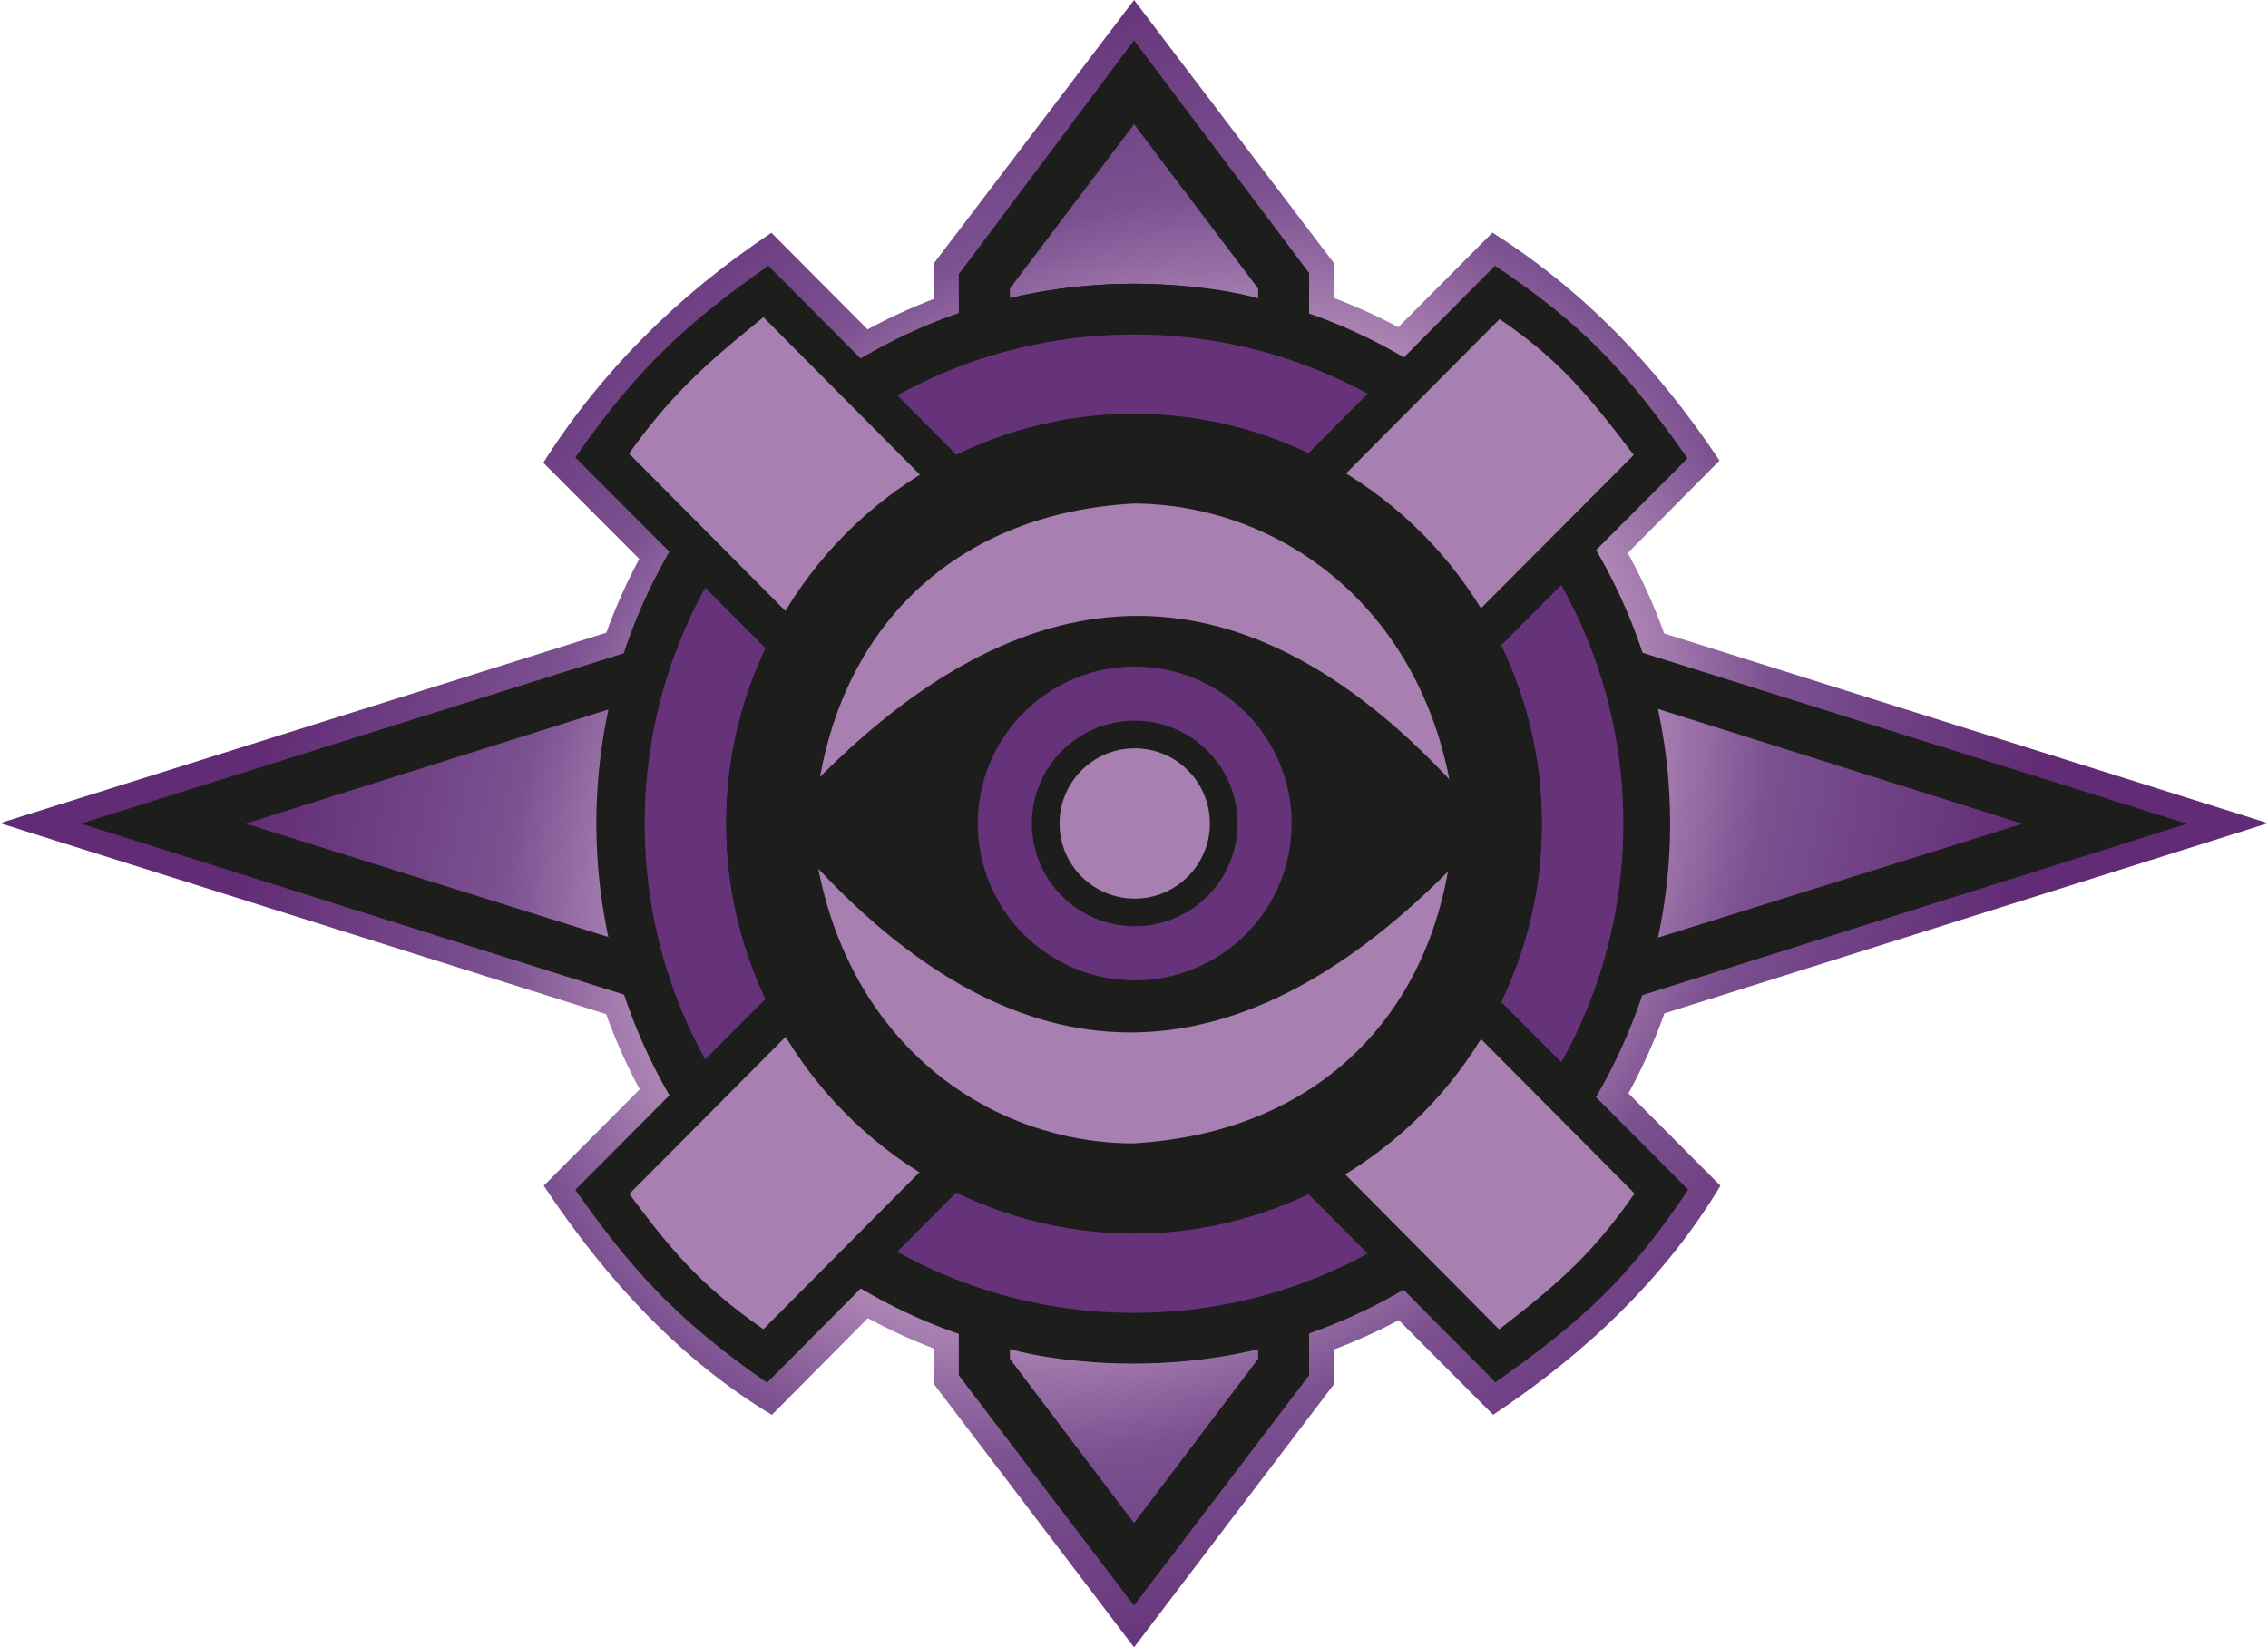 <?xml version="1.0" encoding="UTF-8" standalone="no"?>
<svg
   width="997.77"
   height="724.93"
   viewBox="0 0 997.77 724.93"
   version="1.1"
   xml:space="preserve"
   style="clip-rule:evenodd;fill-rule:evenodd;stroke-linejoin:round;stroke-miterlimit:2"
   id="svg16"
   xmlns="http://www.w3.org/2000/svg"
   xmlns:svg="http://www.w3.org/2000/svg">
    <path
   d="m 732.24,445.94 265.53,-83.69 -265.64,-83.5 c -4.42,-12.28 -9.78,-24.11 -16,-35.4 L 756.49,202.7 C 728.93,161.37 696.62,127.75 656.58,102.36 l -41.39,41.6 c -9.12,-4.84 -18.57,-9.13 -28.33,-12.82 V 115.81 L 498.92,0 410.89,115.81 v 15.71 c -10.07,3.86 -19.83,8.34 -29.21,13.43 L 339.36,102.44 C 298.03,130 264.41,163.58 239.02,203.63 l 42.21,42.32 c -5.57,10.4 -10.42,21.24 -14.47,32.46 L 0,362.24 266.66,446.29 c 4.12,11.45 9.06,22.5 14.76,33.09 l -42.2,42.41 c 28.14,42.41 60.97,77.11 100.34,100.84 l 42.24,-42.54 c 9.35,5.06 19.08,9.53 29.11,13.38 v 15.67 l 87.99,115.79 87.98,-115.79 v -15.29 c 9.81,-3.71 19.32,-8.02 28.48,-12.9 l 41.52,41.63 c 42.41,-28.14 76.27,-61.42 100,-100.79 l -40.47,-40.65 c 6.15,-11.23 11.46,-23 15.83,-35.2 z"
   style="fill:url(#_Radial1);fill-rule:nonzero"
   id="path1" />
    <path
   d="M 498.98,217 35.6,362.43 498.84,508.37 962.08,362.5 498.97,217 Z M 108.03,362.43 499.01,239.4 889.77,362.5 498.9,484.66 Z"
   style="fill:#1d1d1b;fill-rule:nonzero"
   id="path2" />
    <ellipse
   cx="498.55"
   cy="362.37"
   rx="236.19"
   ry="237.51"
   style="fill:#1d1d1b"
   id="ellipse2" />
    <path
   d="m 498.9,17.78 -77.09,102.86 v 484.58 l 77.06,101.32 77.05,-101.32 V 120.12 L 498.9,17.77 Z m 0,652.49 -54.6,-72.31 v -4.35 c 6.17,2.12 53.97,13.29 109.2,0.14 v 4.22 z m 54.6,-538.94 c -6.17,-2.12 -53.97,-13.31 -109.2,-0.17 v -4.22 l 54.61,-72.28 54.59,72.32 z"
   style="fill:#1d1d1b;fill-rule:nonzero"
   id="path3" />
    <path
   d="m 498.89,147.18 c -118.89,0 -215.28,96.38 -215.28,215.28 0,118.9 96.38,215.28 215.28,215.28 118.9,0 215.28,-96.38 215.28,-215.28 0,-118.9 -96.38,-215.28 -215.28,-215.28 z m 0,394.65 c -99.08,0 -179.4,-80.32 -179.4,-179.4 0,-99.08 80.32,-179.4 179.4,-179.4 99.08,0 179.4,80.32 179.4,179.4 0,99.08 -80.32,179.4 -179.4,179.4 z"
   style="fill:#66337a;fill-rule:nonzero"
   id="path4" />
    <path
   d="m 253.13,201.29 c 28.43,-41.01 50.92,-60.36 84.86,-84.35 l 404.69,406.6 c -26.12,38.97 -46.14,57.48 -84.79,84.72 0.09,-0.09 -404.68,-407.06 -404.77,-406.97 z"
   style="fill:#1d1d1b;fill-rule:nonzero"
   id="path5" />
    <path
   d="M 337.45,608.47 C 296.44,580.04 277.09,557.55 253.1,523.61 L 657.73,116.94 c 38.97,26.12 57.45,46.11 84.69,84.76 -0.09,-0.09 -405.06,406.68 -404.97,406.77 z"
   style="fill:#1d1d1b;fill-rule:nonzero"
   id="path6" />
    <path
   d="M 335.84,584.94 C 307.41,565.23 294.3,548.83 276.86,525.39 L 659.73,140.41 c 26.39,18.07 38.63,33.01 59.02,59.8 -0.06,-0.06 -382.97,384.68 -382.91,384.74 z"
   style="fill:#a780b1;fill-rule:nonzero"
   id="path7" />
    <path
   d="m 719.09,525.21 c -17.61,25.39 -32.44,38.93 -59.57,59.8 L 276.73,199.6 c 17.63,-24.58 31.68,-37.89 59.12,-60.01 z"
   style="fill:#a780b1;fill-rule:nonzero"
   id="path8" />
    <ellipse
   cx="498.89"
   cy="362.46"
   rx="179.4"
   ry="180.4"
   style="fill:#1d1d1b"
   id="ellipse8" />
    <path
   d="m 360.75,341.89 c 94.83,-95.17 187.58,-94.17 276.89,1.09 -15.59,-79.37 -77.44,-121.03 -138.73,-121.39 -77.16,4.25 -125.94,51.95 -138.16,120.3 z"
   style="fill:#a780b1;fill-rule:nonzero"
   id="path9" />
    <path
   d="M 637.01,383.56 C 542.16,478.71 449.3,477.57 360,382.3 c 15.57,79.37 76.87,120.5 138.15,120.86 77.16,-4.24 126.62,-51.25 138.86,-119.61 z"
   style="fill:#a780b1;fill-rule:nonzero"
   id="path10" />
    <circle
   cx="499.2"
   cy="362.37"
   r="69.04"
   style="fill:#66337a"
   id="circle10" />
    <circle
   cx="499.2"
   cy="362.37"
   r="45.24"
   style="fill:#1d1d1b"
   id="circle11" />
    <circle
   cx="499.2"
   cy="362.37"
   r="33.07"
   style="fill:#a780b1"
   id="circle12" />
    <defs
   id="defs16">
        <radialGradient
   id="_Radial1"
   cx="0"
   cy="0"
   r="1"
   gradientUnits="userSpaceOnUse"
   gradientTransform="matrix(312.78,-305.611,250.601,256.48,500.087,363.668)"><stop
     offset="0"
     style="stop-color:rgb(97,44,117);stop-opacity:1"
     id="stop12" /><stop
     offset="0.3"
     style="stop-color:rgb(123,81,144);stop-opacity:1"
     id="stop13" /><stop
     offset="0.5"
     style="stop-color:rgb(191,153,195);stop-opacity:1"
     id="stop14" /><stop
     offset="0.7"
     style="stop-color:rgb(123,81,144);stop-opacity:1"
     id="stop15" /><stop
     offset="1"
     style="stop-color:rgb(97,44,117);stop-opacity:1"
     id="stop16" /></radialGradient>
    </defs>
</svg>

